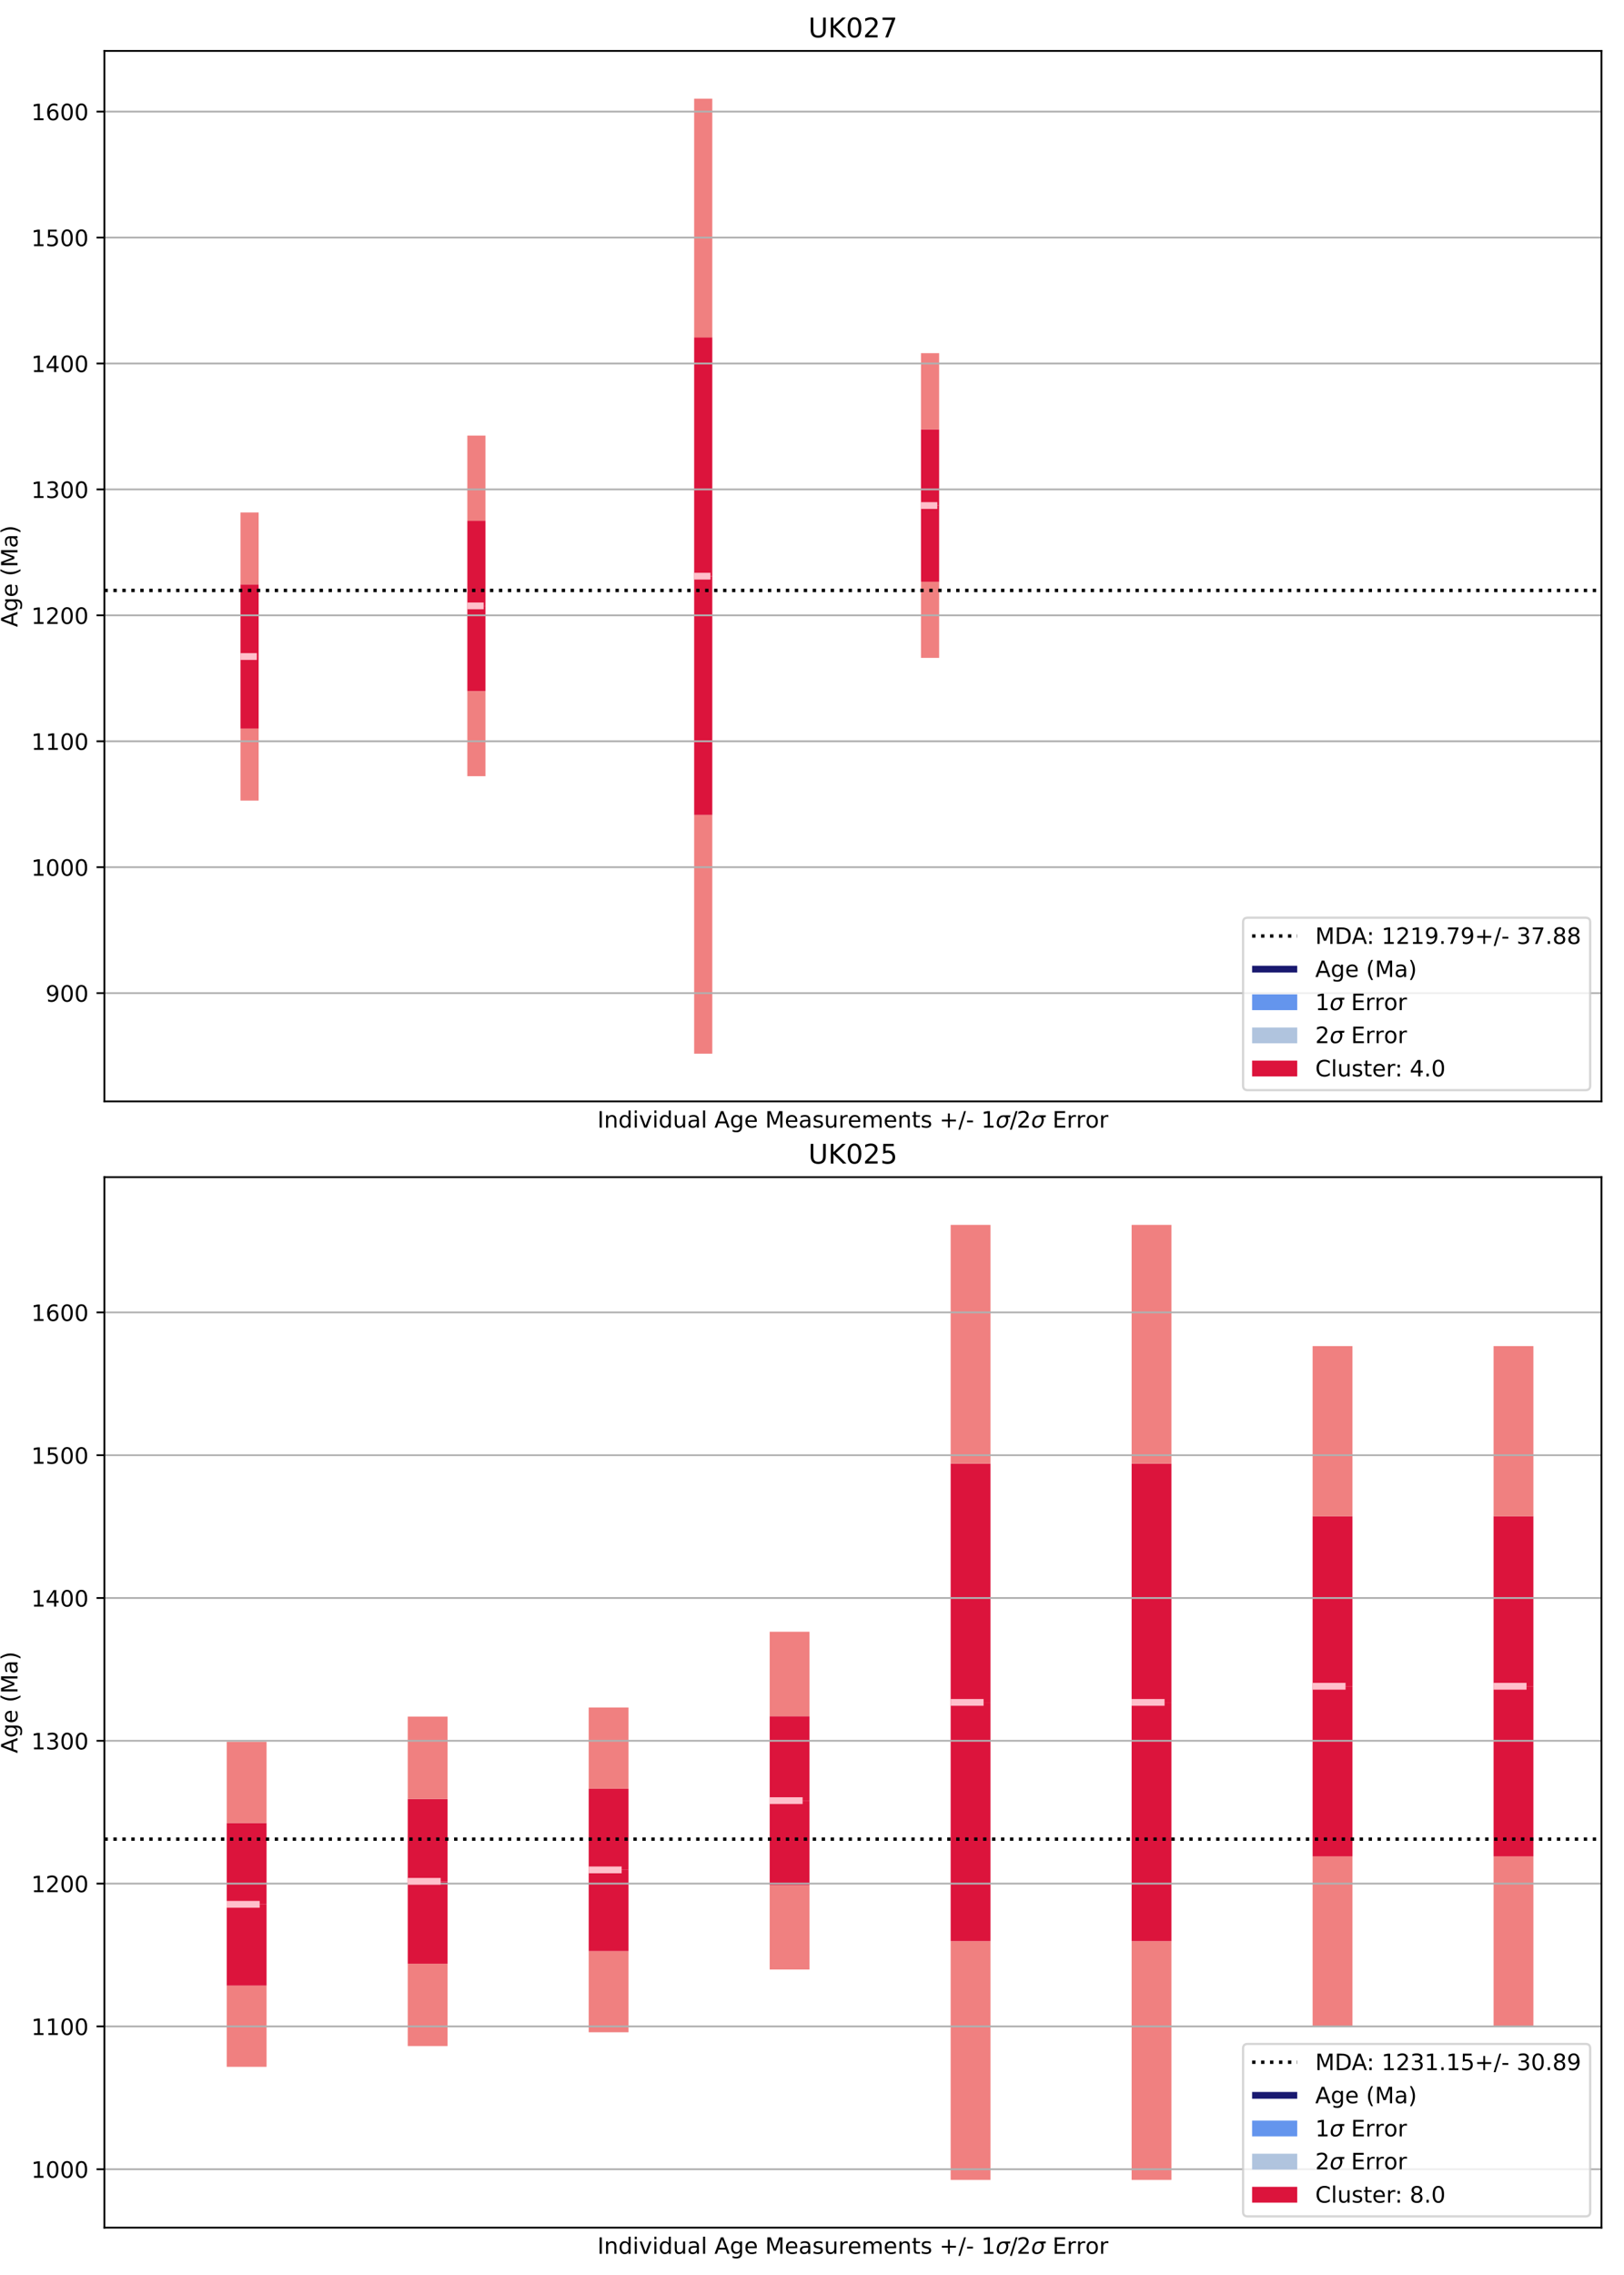 <?xml version="1.0" encoding="utf-8" standalone="no"?>
<!DOCTYPE svg PUBLIC "-//W3C//DTD SVG 1.1//EN"
  "http://www.w3.org/Graphics/SVG/1.1/DTD/svg11.dtd">
<!-- Created with matplotlib (https://matplotlib.org/) -->
<svg height="1008pt" version="1.1" viewBox="0 0 720 1008" width="720pt" xmlns="http://www.w3.org/2000/svg" xmlns:xlink="http://www.w3.org/1999/xlink">
 <defs>
  <style type="text/css">*{stroke-linecap:butt;stroke-linejoin:round;}</style>
 </defs>
 <g id="figure_1">
  <g id="patch_1">
   <path d="M 0 1008 
L 720 1008 
L 720 0 
L 0 0 
z
" style="fill:#ffffff;"/>
  </g>
  <g id="axes_1">
   <g id="patch_2">
    <path d="M 46.292 488.016 
L 710 488.016 
L 710 22.565 
L 46.292 22.565 
z
" style="fill:#ffffff;"/>
   </g>
   <g id="BrokenBarHCollection_1">
    <path clip-path="url(#pde43cf0a67)" d="M 106.629 354.717 
L 106.629 322.803 
L 114.674 322.803 
L 114.674 354.717 
L 106.629 354.717 
z
" style="fill:#f08080;"/>
   </g>
   <g id="BrokenBarHCollection_2">
    <path clip-path="url(#pde43cf0a67)" d="M 106.629 322.803 
L 106.629 290.889 
L 114.674 290.889 
L 114.674 322.803 
L 106.629 322.803 
z
" style="fill:#dc143c;"/>
   </g>
   <g id="BrokenBarHCollection_3">
    <path clip-path="url(#pde43cf0a67)" d="M 106.629 290.889 
L 106.629 258.974 
L 114.674 258.974 
L 114.674 290.889 
L 106.629 290.889 
z
" style="fill:#dc143c;"/>
   </g>
   <g id="BrokenBarHCollection_4">
    <path clip-path="url(#pde43cf0a67)" d="M 106.629 258.974 
L 106.629 227.06 
L 114.674 227.06 
L 114.674 258.974 
L 106.629 258.974 
z
" style="fill:#f08080;"/>
   </g>
   <g id="BrokenBarHCollection_5">
    <path clip-path="url(#pde43cf0a67)" d="M 207.191 343.918 
L 207.191 306.188 
L 215.236 306.188 
L 215.236 343.918 
L 207.191 343.918 
z
" style="fill:#f08080;"/>
   </g>
   <g id="BrokenBarHCollection_6">
    <path clip-path="url(#pde43cf0a67)" d="M 207.191 306.188 
L 207.191 268.459 
L 215.236 268.459 
L 215.236 306.188 
L 207.191 306.188 
z
" style="fill:#dc143c;"/>
   </g>
   <g id="BrokenBarHCollection_7">
    <path clip-path="url(#pde43cf0a67)" d="M 207.191 268.459 
L 207.191 230.729 
L 215.236 230.729 
L 215.236 268.459 
L 207.191 268.459 
z
" style="fill:#dc143c;"/>
   </g>
   <g id="BrokenBarHCollection_8">
    <path clip-path="url(#pde43cf0a67)" d="M 207.191 230.729 
L 207.191 192.999 
L 215.236 192.999 
L 215.236 230.729 
L 207.191 230.729 
z
" style="fill:#f08080;"/>
   </g>
   <g id="BrokenBarHCollection_9">
    <path clip-path="url(#pde43cf0a67)" d="M 307.753 466.859 
L 307.753 361.075 
L 315.798 361.075 
L 315.798 466.859 
L 307.753 466.859 
z
" style="fill:#f08080;"/>
   </g>
   <g id="BrokenBarHCollection_10">
    <path clip-path="url(#pde43cf0a67)" d="M 307.753 361.075 
L 307.753 255.291 
L 315.798 255.291 
L 315.798 361.075 
L 307.753 361.075 
z
" style="fill:#dc143c;"/>
   </g>
   <g id="BrokenBarHCollection_11">
    <path clip-path="url(#pde43cf0a67)" d="M 307.753 255.291 
L 307.753 149.506 
L 315.798 149.506 
L 315.798 255.291 
L 307.753 255.291 
z
" style="fill:#dc143c;"/>
   </g>
   <g id="BrokenBarHCollection_12">
    <path clip-path="url(#pde43cf0a67)" d="M 307.753 149.506 
L 307.753 43.722 
L 315.798 43.722 
L 315.798 149.506 
L 307.753 149.506 
z
" style="fill:#f08080;"/>
   </g>
   <g id="BrokenBarHCollection_13">
    <path clip-path="url(#pde43cf0a67)" d="M 408.315 291.501 
L 408.315 257.745 
L 416.36 257.745 
L 416.36 291.501 
L 408.315 291.501 
z
" style="fill:#f08080;"/>
   </g>
   <g id="BrokenBarHCollection_14">
    <path clip-path="url(#pde43cf0a67)" d="M 408.315 257.745 
L 408.315 223.989 
L 416.36 223.989 
L 416.36 257.745 
L 408.315 257.745 
z
" style="fill:#dc143c;"/>
   </g>
   <g id="BrokenBarHCollection_15">
    <path clip-path="url(#pde43cf0a67)" d="M 408.315 223.989 
L 408.315 190.233 
L 416.36 190.233 
L 416.36 223.989 
L 408.315 223.989 
z
" style="fill:#dc143c;"/>
   </g>
   <g id="BrokenBarHCollection_16">
    <path clip-path="url(#pde43cf0a67)" d="M 408.315 190.233 
L 408.315 156.477 
L 416.36 156.477 
L 416.36 190.233 
L 408.315 190.233 
z
" style="fill:#f08080;"/>
   </g>
   <g id="BrokenBarHCollection_17">
    <path clip-path="url(#pde43cf0a67)" d="M 679.831 261.601 
L 679.831 261.601 
L 679.831 261.601 
L 679.831 261.601 
L 679.831 261.601 
z
" style="fill:#6495ed;"/>
   </g>
   <g id="BrokenBarHCollection_18">
    <path clip-path="url(#pde43cf0a67)" d="M 679.831 261.601 
L 679.831 261.601 
L 679.831 261.601 
L 679.831 261.601 
L 679.831 261.601 
z
" style="fill:#b0c4de;"/>
   </g>
   <g id="BrokenBarHCollection_19">
    <path clip-path="url(#pde43cf0a67)" d="M 679.831 261.601 
L 679.831 261.601 
L 679.831 261.601 
L 679.831 261.601 
L 679.831 261.601 
z
" style="fill:#dc143c;"/>
   </g>
   <g id="matplotlib.axis_1">
    <g id="text_1">
     <!-- Individual Age Measurements +/- 1$\sigma$/2$\sigma$ Error -->
     <g transform="translate(264.846 499.616)scale(0.1 -0.1)">
      <defs>
       <path d="M 9.812 72.906 
L 19.672 72.906 
L 19.672 0 
L 9.812 0 
z
" id="DejaVuSans-73"/>
       <path d="M 54.891 33.016 
L 54.891 0 
L 45.906 0 
L 45.906 32.719 
Q 45.906 40.484 42.875 44.328 
Q 39.844 48.188 33.797 48.188 
Q 26.516 48.188 22.312 43.547 
Q 18.109 38.922 18.109 30.906 
L 18.109 0 
L 9.078 0 
L 9.078 54.688 
L 18.109 54.688 
L 18.109 46.188 
Q 21.344 51.125 25.703 53.562 
Q 30.078 56 35.797 56 
Q 45.219 56 50.047 50.172 
Q 54.891 44.344 54.891 33.016 
z
" id="DejaVuSans-110"/>
       <path d="M 45.406 46.391 
L 45.406 75.984 
L 54.391 75.984 
L 54.391 0 
L 45.406 0 
L 45.406 8.203 
Q 42.578 3.328 38.25 0.953 
Q 33.938 -1.422 27.875 -1.422 
Q 17.969 -1.422 11.734 6.484 
Q 5.516 14.406 5.516 27.297 
Q 5.516 40.188 11.734 48.094 
Q 17.969 56 27.875 56 
Q 33.938 56 38.25 53.625 
Q 42.578 51.266 45.406 46.391 
z
M 14.797 27.297 
Q 14.797 17.391 18.875 11.75 
Q 22.953 6.109 30.078 6.109 
Q 37.203 6.109 41.297 11.75 
Q 45.406 17.391 45.406 27.297 
Q 45.406 37.203 41.297 42.844 
Q 37.203 48.484 30.078 48.484 
Q 22.953 48.484 18.875 42.844 
Q 14.797 37.203 14.797 27.297 
z
" id="DejaVuSans-100"/>
       <path d="M 9.422 54.688 
L 18.406 54.688 
L 18.406 0 
L 9.422 0 
z
M 9.422 75.984 
L 18.406 75.984 
L 18.406 64.594 
L 9.422 64.594 
z
" id="DejaVuSans-105"/>
       <path d="M 2.984 54.688 
L 12.5 54.688 
L 29.594 8.797 
L 46.688 54.688 
L 56.203 54.688 
L 35.688 0 
L 23.484 0 
z
" id="DejaVuSans-118"/>
       <path d="M 8.5 21.578 
L 8.5 54.688 
L 17.484 54.688 
L 17.484 21.922 
Q 17.484 14.156 20.5 10.266 
Q 23.531 6.391 29.594 6.391 
Q 36.859 6.391 41.078 11.031 
Q 45.312 15.672 45.312 23.688 
L 45.312 54.688 
L 54.297 54.688 
L 54.297 0 
L 45.312 0 
L 45.312 8.406 
Q 42.047 3.422 37.719 1 
Q 33.406 -1.422 27.688 -1.422 
Q 18.266 -1.422 13.375 4.438 
Q 8.5 10.297 8.5 21.578 
z
M 31.109 56 
z
" id="DejaVuSans-117"/>
       <path d="M 34.281 27.484 
Q 23.391 27.484 19.188 25 
Q 14.984 22.516 14.984 16.5 
Q 14.984 11.719 18.141 8.906 
Q 21.297 6.109 26.703 6.109 
Q 34.188 6.109 38.703 11.406 
Q 43.219 16.703 43.219 25.484 
L 43.219 27.484 
z
M 52.203 31.203 
L 52.203 0 
L 43.219 0 
L 43.219 8.297 
Q 40.141 3.328 35.547 0.953 
Q 30.953 -1.422 24.312 -1.422 
Q 15.922 -1.422 10.953 3.297 
Q 6 8.016 6 15.922 
Q 6 25.141 12.172 29.828 
Q 18.359 34.516 30.609 34.516 
L 43.219 34.516 
L 43.219 35.406 
Q 43.219 41.609 39.141 45 
Q 35.062 48.391 27.688 48.391 
Q 23 48.391 18.547 47.266 
Q 14.109 46.141 10.016 43.891 
L 10.016 52.203 
Q 14.938 54.109 19.578 55.047 
Q 24.219 56 28.609 56 
Q 40.484 56 46.344 49.844 
Q 52.203 43.703 52.203 31.203 
z
" id="DejaVuSans-97"/>
       <path d="M 9.422 75.984 
L 18.406 75.984 
L 18.406 0 
L 9.422 0 
z
" id="DejaVuSans-108"/>
       <path id="DejaVuSans-32"/>
       <path d="M 34.188 63.188 
L 20.797 26.906 
L 47.609 26.906 
z
M 28.609 72.906 
L 39.797 72.906 
L 67.578 0 
L 57.328 0 
L 50.688 18.703 
L 17.828 18.703 
L 11.188 0 
L 0.781 0 
z
" id="DejaVuSans-65"/>
       <path d="M 45.406 27.984 
Q 45.406 37.75 41.375 43.109 
Q 37.359 48.484 30.078 48.484 
Q 22.859 48.484 18.828 43.109 
Q 14.797 37.75 14.797 27.984 
Q 14.797 18.266 18.828 12.891 
Q 22.859 7.516 30.078 7.516 
Q 37.359 7.516 41.375 12.891 
Q 45.406 18.266 45.406 27.984 
z
M 54.391 6.781 
Q 54.391 -7.172 48.188 -13.984 
Q 42 -20.797 29.203 -20.797 
Q 24.469 -20.797 20.266 -20.094 
Q 16.062 -19.391 12.109 -17.922 
L 12.109 -9.188 
Q 16.062 -11.328 19.922 -12.344 
Q 23.781 -13.375 27.781 -13.375 
Q 36.625 -13.375 41.016 -8.766 
Q 45.406 -4.156 45.406 5.172 
L 45.406 9.625 
Q 42.625 4.781 38.281 2.391 
Q 33.938 0 27.875 0 
Q 17.828 0 11.672 7.656 
Q 5.516 15.328 5.516 27.984 
Q 5.516 40.672 11.672 48.328 
Q 17.828 56 27.875 56 
Q 33.938 56 38.281 53.609 
Q 42.625 51.219 45.406 46.391 
L 45.406 54.688 
L 54.391 54.688 
z
" id="DejaVuSans-103"/>
       <path d="M 56.203 29.594 
L 56.203 25.203 
L 14.891 25.203 
Q 15.484 15.922 20.484 11.062 
Q 25.484 6.203 34.422 6.203 
Q 39.594 6.203 44.453 7.469 
Q 49.312 8.734 54.109 11.281 
L 54.109 2.781 
Q 49.266 0.734 44.188 -0.344 
Q 39.109 -1.422 33.891 -1.422 
Q 20.797 -1.422 13.156 6.188 
Q 5.516 13.812 5.516 26.812 
Q 5.516 40.234 12.766 48.109 
Q 20.016 56 32.328 56 
Q 43.359 56 49.781 48.891 
Q 56.203 41.797 56.203 29.594 
z
M 47.219 32.234 
Q 47.125 39.594 43.094 43.984 
Q 39.062 48.391 32.422 48.391 
Q 24.906 48.391 20.391 44.141 
Q 15.875 39.891 15.188 32.172 
z
" id="DejaVuSans-101"/>
       <path d="M 9.812 72.906 
L 24.516 72.906 
L 43.109 23.297 
L 61.812 72.906 
L 76.516 72.906 
L 76.516 0 
L 66.891 0 
L 66.891 64.016 
L 48.094 14.016 
L 38.188 14.016 
L 19.391 64.016 
L 19.391 0 
L 9.812 0 
z
" id="DejaVuSans-77"/>
       <path d="M 44.281 53.078 
L 44.281 44.578 
Q 40.484 46.531 36.375 47.5 
Q 32.281 48.484 27.875 48.484 
Q 21.188 48.484 17.844 46.438 
Q 14.5 44.391 14.5 40.281 
Q 14.5 37.156 16.891 35.375 
Q 19.281 33.594 26.516 31.984 
L 29.594 31.297 
Q 39.156 29.25 43.188 25.516 
Q 47.219 21.781 47.219 15.094 
Q 47.219 7.469 41.188 3.016 
Q 35.156 -1.422 24.609 -1.422 
Q 20.219 -1.422 15.453 -0.562 
Q 10.688 0.297 5.422 2 
L 5.422 11.281 
Q 10.406 8.688 15.234 7.391 
Q 20.062 6.109 24.812 6.109 
Q 31.156 6.109 34.562 8.281 
Q 37.984 10.453 37.984 14.406 
Q 37.984 18.062 35.516 20.016 
Q 33.062 21.969 24.703 23.781 
L 21.578 24.516 
Q 13.234 26.266 9.516 29.906 
Q 5.812 33.547 5.812 39.891 
Q 5.812 47.609 11.281 51.797 
Q 16.75 56 26.812 56 
Q 31.781 56 36.172 55.266 
Q 40.578 54.547 44.281 53.078 
z
" id="DejaVuSans-115"/>
       <path d="M 41.109 46.297 
Q 39.594 47.172 37.812 47.578 
Q 36.031 48 33.891 48 
Q 26.266 48 22.188 43.047 
Q 18.109 38.094 18.109 28.812 
L 18.109 0 
L 9.078 0 
L 9.078 54.688 
L 18.109 54.688 
L 18.109 46.188 
Q 20.953 51.172 25.484 53.578 
Q 30.031 56 36.531 56 
Q 37.453 56 38.578 55.875 
Q 39.703 55.766 41.062 55.516 
z
" id="DejaVuSans-114"/>
       <path d="M 52 44.188 
Q 55.375 50.25 60.062 53.125 
Q 64.75 56 71.094 56 
Q 79.641 56 84.281 50.016 
Q 88.922 44.047 88.922 33.016 
L 88.922 0 
L 79.891 0 
L 79.891 32.719 
Q 79.891 40.578 77.094 44.375 
Q 74.312 48.188 68.609 48.188 
Q 61.625 48.188 57.562 43.547 
Q 53.516 38.922 53.516 30.906 
L 53.516 0 
L 44.484 0 
L 44.484 32.719 
Q 44.484 40.625 41.703 44.406 
Q 38.922 48.188 33.109 48.188 
Q 26.219 48.188 22.156 43.531 
Q 18.109 38.875 18.109 30.906 
L 18.109 0 
L 9.078 0 
L 9.078 54.688 
L 18.109 54.688 
L 18.109 46.188 
Q 21.188 51.219 25.484 53.609 
Q 29.781 56 35.688 56 
Q 41.656 56 45.828 52.969 
Q 50 49.953 52 44.188 
z
" id="DejaVuSans-109"/>
       <path d="M 18.312 70.219 
L 18.312 54.688 
L 36.812 54.688 
L 36.812 47.703 
L 18.312 47.703 
L 18.312 18.016 
Q 18.312 11.328 20.141 9.422 
Q 21.969 7.516 27.594 7.516 
L 36.812 7.516 
L 36.812 0 
L 27.594 0 
Q 17.188 0 13.234 3.875 
Q 9.281 7.766 9.281 18.016 
L 9.281 47.703 
L 2.688 47.703 
L 2.688 54.688 
L 9.281 54.688 
L 9.281 70.219 
z
" id="DejaVuSans-116"/>
       <path d="M 46 62.703 
L 46 35.5 
L 73.188 35.5 
L 73.188 27.203 
L 46 27.203 
L 46 0 
L 37.797 0 
L 37.797 27.203 
L 10.594 27.203 
L 10.594 35.5 
L 37.797 35.5 
L 37.797 62.703 
z
" id="DejaVuSans-43"/>
       <path d="M 25.391 72.906 
L 33.688 72.906 
L 8.297 -9.281 
L 0 -9.281 
z
" id="DejaVuSans-47"/>
       <path d="M 4.891 31.391 
L 31.203 31.391 
L 31.203 23.391 
L 4.891 23.391 
z
" id="DejaVuSans-45"/>
       <path d="M 12.406 8.297 
L 28.516 8.297 
L 28.516 63.922 
L 10.984 60.406 
L 10.984 69.391 
L 28.422 72.906 
L 38.281 72.906 
L 38.281 8.297 
L 54.391 8.297 
L 54.391 0 
L 12.406 0 
z
" id="DejaVuSans-49"/>
       <path d="M 34.672 47.562 
Q 27.25 47.562 22.219 42.188 
Q 16.891 36.578 15.141 27.297 
Q 13.188 17.484 16.312 11.812 
Q 19.391 6.203 26.656 6.203 
Q 33.844 6.203 39.109 11.859 
Q 44.438 17.531 46.344 27.297 
Q 48.047 36.234 45.016 42.188 
Q 42.188 47.562 34.672 47.562 
z
M 36.078 54.734 
L 65.922 54.688 
L 64.156 45.703 
L 54.109 45.703 
Q 57.906 38.094 55.859 27.297 
Q 53.219 13.875 45.062 6.25 
Q 36.859 -1.422 25.141 -1.422 
Q 13.375 -1.422 8.203 6.25 
Q 3.031 13.875 5.672 27.297 
Q 8.25 40.766 16.406 48.391 
Q 23.188 54.734 36.078 54.734 
z
" id="DejaVuSans-Oblique-963"/>
       <path d="M 19.188 8.297 
L 53.609 8.297 
L 53.609 0 
L 7.328 0 
L 7.328 8.297 
Q 12.938 14.109 22.625 23.891 
Q 32.328 33.688 34.812 36.531 
Q 39.547 41.844 41.422 45.531 
Q 43.312 49.219 43.312 52.781 
Q 43.312 58.594 39.234 62.25 
Q 35.156 65.922 28.609 65.922 
Q 23.969 65.922 18.812 64.312 
Q 13.672 62.703 7.812 59.422 
L 7.812 69.391 
Q 13.766 71.781 18.938 73 
Q 24.125 74.219 28.422 74.219 
Q 39.75 74.219 46.484 68.547 
Q 53.219 62.891 53.219 53.422 
Q 53.219 48.922 51.531 44.891 
Q 49.859 40.875 45.406 35.406 
Q 44.188 33.984 37.641 27.219 
Q 31.109 20.453 19.188 8.297 
z
" id="DejaVuSans-50"/>
       <path d="M 9.812 72.906 
L 55.906 72.906 
L 55.906 64.594 
L 19.672 64.594 
L 19.672 43.016 
L 54.391 43.016 
L 54.391 34.719 
L 19.672 34.719 
L 19.672 8.297 
L 56.781 8.297 
L 56.781 0 
L 9.812 0 
z
" id="DejaVuSans-69"/>
       <path d="M 30.609 48.391 
Q 23.391 48.391 19.188 42.75 
Q 14.984 37.109 14.984 27.297 
Q 14.984 17.484 19.156 11.844 
Q 23.344 6.203 30.609 6.203 
Q 37.797 6.203 41.984 11.859 
Q 46.188 17.531 46.188 27.297 
Q 46.188 37.016 41.984 42.703 
Q 37.797 48.391 30.609 48.391 
z
M 30.609 56 
Q 42.328 56 49.016 48.375 
Q 55.719 40.766 55.719 27.297 
Q 55.719 13.875 49.016 6.219 
Q 42.328 -1.422 30.609 -1.422 
Q 18.844 -1.422 12.172 6.219 
Q 5.516 13.875 5.516 27.297 
Q 5.516 40.766 12.172 48.375 
Q 18.844 56 30.609 56 
z
" id="DejaVuSans-111"/>
      </defs>
      <use transform="translate(0 0.016)" xlink:href="#DejaVuSans-73"/>
      <use transform="translate(29.492 0.016)" xlink:href="#DejaVuSans-110"/>
      <use transform="translate(92.871 0.016)" xlink:href="#DejaVuSans-100"/>
      <use transform="translate(156.348 0.016)" xlink:href="#DejaVuSans-105"/>
      <use transform="translate(184.131 0.016)" xlink:href="#DejaVuSans-118"/>
      <use transform="translate(243.311 0.016)" xlink:href="#DejaVuSans-105"/>
      <use transform="translate(271.094 0.016)" xlink:href="#DejaVuSans-100"/>
      <use transform="translate(334.57 0.016)" xlink:href="#DejaVuSans-117"/>
      <use transform="translate(397.949 0.016)" xlink:href="#DejaVuSans-97"/>
      <use transform="translate(459.229 0.016)" xlink:href="#DejaVuSans-108"/>
      <use transform="translate(487.012 0.016)" xlink:href="#DejaVuSans-32"/>
      <use transform="translate(518.799 0.016)" xlink:href="#DejaVuSans-65"/>
      <use transform="translate(587.207 0.016)" xlink:href="#DejaVuSans-103"/>
      <use transform="translate(650.684 0.016)" xlink:href="#DejaVuSans-101"/>
      <use transform="translate(712.207 0.016)" xlink:href="#DejaVuSans-32"/>
      <use transform="translate(743.994 0.016)" xlink:href="#DejaVuSans-77"/>
      <use transform="translate(830.273 0.016)" xlink:href="#DejaVuSans-101"/>
      <use transform="translate(891.797 0.016)" xlink:href="#DejaVuSans-97"/>
      <use transform="translate(953.076 0.016)" xlink:href="#DejaVuSans-115"/>
      <use transform="translate(1005.176 0.016)" xlink:href="#DejaVuSans-117"/>
      <use transform="translate(1068.555 0.016)" xlink:href="#DejaVuSans-114"/>
      <use transform="translate(1109.668 0.016)" xlink:href="#DejaVuSans-101"/>
      <use transform="translate(1171.191 0.016)" xlink:href="#DejaVuSans-109"/>
      <use transform="translate(1268.604 0.016)" xlink:href="#DejaVuSans-101"/>
      <use transform="translate(1330.127 0.016)" xlink:href="#DejaVuSans-110"/>
      <use transform="translate(1393.506 0.016)" xlink:href="#DejaVuSans-116"/>
      <use transform="translate(1432.715 0.016)" xlink:href="#DejaVuSans-115"/>
      <use transform="translate(1484.814 0.016)" xlink:href="#DejaVuSans-32"/>
      <use transform="translate(1516.602 0.016)" xlink:href="#DejaVuSans-43"/>
      <use transform="translate(1600.391 0.016)" xlink:href="#DejaVuSans-47"/>
      <use transform="translate(1634.082 0.016)" xlink:href="#DejaVuSans-45"/>
      <use transform="translate(1670.166 0.016)" xlink:href="#DejaVuSans-32"/>
      <use transform="translate(1701.953 0.016)" xlink:href="#DejaVuSans-49"/>
      <use transform="translate(1765.576 0.016)" xlink:href="#DejaVuSans-Oblique-963"/>
      <use transform="translate(1828.955 0.016)" xlink:href="#DejaVuSans-47"/>
      <use transform="translate(1859.021 0.016)" xlink:href="#DejaVuSans-50"/>
      <use transform="translate(1922.645 0.016)" xlink:href="#DejaVuSans-Oblique-963"/>
      <use transform="translate(1986.023 0.016)" xlink:href="#DejaVuSans-32"/>
      <use transform="translate(2017.811 0.016)" xlink:href="#DejaVuSans-69"/>
      <use transform="translate(2080.994 0.016)" xlink:href="#DejaVuSans-114"/>
      <use transform="translate(2122.107 0.016)" xlink:href="#DejaVuSans-114"/>
      <use transform="translate(2163.221 0.016)" xlink:href="#DejaVuSans-111"/>
      <use transform="translate(2224.402 0.016)" xlink:href="#DejaVuSans-114"/>
     </g>
    </g>
   </g>
   <g id="matplotlib.axis_2">
    <g id="ytick_1">
     <g id="line2d_1">
      <path clip-path="url(#pde43cf0a67)" d="M 46.292 440.033 
L 710 440.033 
" style="fill:none;stroke:#b0b0b0;stroke-linecap:square;stroke-width:0.8;"/>
     </g>
     <g id="line2d_2">
      <defs>
       <path d="M 0 0 
L -3.5 0 
" id="mcec3ee6aa6" style="stroke:#000000;stroke-width:0.8;"/>
      </defs>
      <g>
       <use style="stroke:#000000;stroke-width:0.8;" x="46.292" xlink:href="#mcec3ee6aa6" y="440.033"/>
      </g>
     </g>
     <g id="text_2">
      <!-- 900 -->
      <g transform="translate(20.205 443.832)scale(0.1 -0.1)">
       <defs>
        <path d="M 10.984 1.516 
L 10.984 10.5 
Q 14.703 8.734 18.5 7.812 
Q 22.312 6.891 25.984 6.891 
Q 35.75 6.891 40.891 13.453 
Q 46.047 20.016 46.781 33.406 
Q 43.953 29.203 39.594 26.953 
Q 35.25 24.703 29.984 24.703 
Q 19.047 24.703 12.672 31.312 
Q 6.297 37.938 6.297 49.422 
Q 6.297 60.641 12.938 67.422 
Q 19.578 74.219 30.609 74.219 
Q 43.266 74.219 49.922 64.516 
Q 56.594 54.828 56.594 36.375 
Q 56.594 19.141 48.406 8.859 
Q 40.234 -1.422 26.422 -1.422 
Q 22.703 -1.422 18.891 -0.688 
Q 15.094 0.047 10.984 1.516 
z
M 30.609 32.422 
Q 37.25 32.422 41.125 36.953 
Q 45.016 41.5 45.016 49.422 
Q 45.016 57.281 41.125 61.844 
Q 37.25 66.406 30.609 66.406 
Q 23.969 66.406 20.094 61.844 
Q 16.219 57.281 16.219 49.422 
Q 16.219 41.5 20.094 36.953 
Q 23.969 32.422 30.609 32.422 
z
" id="DejaVuSans-57"/>
        <path d="M 31.781 66.406 
Q 24.172 66.406 20.328 58.906 
Q 16.5 51.422 16.5 36.375 
Q 16.5 21.391 20.328 13.891 
Q 24.172 6.391 31.781 6.391 
Q 39.453 6.391 43.281 13.891 
Q 47.125 21.391 47.125 36.375 
Q 47.125 51.422 43.281 58.906 
Q 39.453 66.406 31.781 66.406 
z
M 31.781 74.219 
Q 44.047 74.219 50.516 64.516 
Q 56.984 54.828 56.984 36.375 
Q 56.984 17.969 50.516 8.266 
Q 44.047 -1.422 31.781 -1.422 
Q 19.531 -1.422 13.062 8.266 
Q 6.594 17.969 6.594 36.375 
Q 6.594 54.828 13.062 64.516 
Q 19.531 74.219 31.781 74.219 
z
" id="DejaVuSans-48"/>
       </defs>
       <use xlink:href="#DejaVuSans-57"/>
       <use x="63.623" xlink:href="#DejaVuSans-48"/>
       <use x="127.246" xlink:href="#DejaVuSans-48"/>
      </g>
     </g>
    </g>
    <g id="ytick_2">
     <g id="line2d_3">
      <path clip-path="url(#pde43cf0a67)" d="M 46.292 384.236 
L 710 384.236 
" style="fill:none;stroke:#b0b0b0;stroke-linecap:square;stroke-width:0.8;"/>
     </g>
     <g id="line2d_4">
      <g>
       <use style="stroke:#000000;stroke-width:0.8;" x="46.292" xlink:href="#mcec3ee6aa6" y="384.236"/>
      </g>
     </g>
     <g id="text_3">
      <!-- 1000 -->
      <g transform="translate(13.842 388.036)scale(0.1 -0.1)">
       <use xlink:href="#DejaVuSans-49"/>
       <use x="63.623" xlink:href="#DejaVuSans-48"/>
       <use x="127.246" xlink:href="#DejaVuSans-48"/>
       <use x="190.869" xlink:href="#DejaVuSans-48"/>
      </g>
     </g>
    </g>
    <g id="ytick_3">
     <g id="line2d_5">
      <path clip-path="url(#pde43cf0a67)" d="M 46.292 328.44 
L 710 328.44 
" style="fill:none;stroke:#b0b0b0;stroke-linecap:square;stroke-width:0.8;"/>
     </g>
     <g id="line2d_6">
      <g>
       <use style="stroke:#000000;stroke-width:0.8;" x="46.292" xlink:href="#mcec3ee6aa6" y="328.44"/>
      </g>
     </g>
     <g id="text_4">
      <!-- 1100 -->
      <g transform="translate(13.842 332.239)scale(0.1 -0.1)">
       <use xlink:href="#DejaVuSans-49"/>
       <use x="63.623" xlink:href="#DejaVuSans-49"/>
       <use x="127.246" xlink:href="#DejaVuSans-48"/>
       <use x="190.869" xlink:href="#DejaVuSans-48"/>
      </g>
     </g>
    </g>
    <g id="ytick_4">
     <g id="line2d_7">
      <path clip-path="url(#pde43cf0a67)" d="M 46.292 272.643 
L 710 272.643 
" style="fill:none;stroke:#b0b0b0;stroke-linecap:square;stroke-width:0.8;"/>
     </g>
     <g id="line2d_8">
      <g>
       <use style="stroke:#000000;stroke-width:0.8;" x="46.292" xlink:href="#mcec3ee6aa6" y="272.643"/>
      </g>
     </g>
     <g id="text_5">
      <!-- 1200 -->
      <g transform="translate(13.842 276.442)scale(0.1 -0.1)">
       <use xlink:href="#DejaVuSans-49"/>
       <use x="63.623" xlink:href="#DejaVuSans-50"/>
       <use x="127.246" xlink:href="#DejaVuSans-48"/>
       <use x="190.869" xlink:href="#DejaVuSans-48"/>
      </g>
     </g>
    </g>
    <g id="ytick_5">
     <g id="line2d_9">
      <path clip-path="url(#pde43cf0a67)" d="M 46.292 216.847 
L 710 216.847 
" style="fill:none;stroke:#b0b0b0;stroke-linecap:square;stroke-width:0.8;"/>
     </g>
     <g id="line2d_10">
      <g>
       <use style="stroke:#000000;stroke-width:0.8;" x="46.292" xlink:href="#mcec3ee6aa6" y="216.847"/>
      </g>
     </g>
     <g id="text_6">
      <!-- 1300 -->
      <g transform="translate(13.842 220.646)scale(0.1 -0.1)">
       <defs>
        <path d="M 40.578 39.312 
Q 47.656 37.797 51.625 33 
Q 55.609 28.219 55.609 21.188 
Q 55.609 10.406 48.188 4.484 
Q 40.766 -1.422 27.094 -1.422 
Q 22.516 -1.422 17.656 -0.516 
Q 12.797 0.391 7.625 2.203 
L 7.625 11.719 
Q 11.719 9.328 16.594 8.109 
Q 21.484 6.891 26.812 6.891 
Q 36.078 6.891 40.938 10.547 
Q 45.797 14.203 45.797 21.188 
Q 45.797 27.641 41.281 31.266 
Q 36.766 34.906 28.719 34.906 
L 20.219 34.906 
L 20.219 43.016 
L 29.109 43.016 
Q 36.375 43.016 40.234 45.922 
Q 44.094 48.828 44.094 54.297 
Q 44.094 59.906 40.109 62.906 
Q 36.141 65.922 28.719 65.922 
Q 24.656 65.922 20.016 65.031 
Q 15.375 64.156 9.812 62.312 
L 9.812 71.094 
Q 15.438 72.656 20.344 73.438 
Q 25.25 74.219 29.594 74.219 
Q 40.828 74.219 47.359 69.109 
Q 53.906 64.016 53.906 55.328 
Q 53.906 49.266 50.438 45.094 
Q 46.969 40.922 40.578 39.312 
z
" id="DejaVuSans-51"/>
       </defs>
       <use xlink:href="#DejaVuSans-49"/>
       <use x="63.623" xlink:href="#DejaVuSans-51"/>
       <use x="127.246" xlink:href="#DejaVuSans-48"/>
       <use x="190.869" xlink:href="#DejaVuSans-48"/>
      </g>
     </g>
    </g>
    <g id="ytick_6">
     <g id="line2d_11">
      <path clip-path="url(#pde43cf0a67)" d="M 46.292 161.05 
L 710 161.05 
" style="fill:none;stroke:#b0b0b0;stroke-linecap:square;stroke-width:0.8;"/>
     </g>
     <g id="line2d_12">
      <g>
       <use style="stroke:#000000;stroke-width:0.8;" x="46.292" xlink:href="#mcec3ee6aa6" y="161.05"/>
      </g>
     </g>
     <g id="text_7">
      <!-- 1400 -->
      <g transform="translate(13.842 164.849)scale(0.1 -0.1)">
       <defs>
        <path d="M 37.797 64.312 
L 12.891 25.391 
L 37.797 25.391 
z
M 35.203 72.906 
L 47.609 72.906 
L 47.609 25.391 
L 58.016 25.391 
L 58.016 17.188 
L 47.609 17.188 
L 47.609 0 
L 37.797 0 
L 37.797 17.188 
L 4.891 17.188 
L 4.891 26.703 
z
" id="DejaVuSans-52"/>
       </defs>
       <use xlink:href="#DejaVuSans-49"/>
       <use x="63.623" xlink:href="#DejaVuSans-52"/>
       <use x="127.246" xlink:href="#DejaVuSans-48"/>
       <use x="190.869" xlink:href="#DejaVuSans-48"/>
      </g>
     </g>
    </g>
    <g id="ytick_7">
     <g id="line2d_13">
      <path clip-path="url(#pde43cf0a67)" d="M 46.292 105.254 
L 710 105.254 
" style="fill:none;stroke:#b0b0b0;stroke-linecap:square;stroke-width:0.8;"/>
     </g>
     <g id="line2d_14">
      <g>
       <use style="stroke:#000000;stroke-width:0.8;" x="46.292" xlink:href="#mcec3ee6aa6" y="105.254"/>
      </g>
     </g>
     <g id="text_8">
      <!-- 1500 -->
      <g transform="translate(13.842 109.053)scale(0.1 -0.1)">
       <defs>
        <path d="M 10.797 72.906 
L 49.516 72.906 
L 49.516 64.594 
L 19.828 64.594 
L 19.828 46.734 
Q 21.969 47.469 24.109 47.828 
Q 26.266 48.188 28.422 48.188 
Q 40.625 48.188 47.75 41.5 
Q 54.891 34.812 54.891 23.391 
Q 54.891 11.625 47.562 5.094 
Q 40.234 -1.422 26.906 -1.422 
Q 22.312 -1.422 17.547 -0.641 
Q 12.797 0.141 7.719 1.703 
L 7.719 11.625 
Q 12.109 9.234 16.797 8.062 
Q 21.484 6.891 26.703 6.891 
Q 35.156 6.891 40.078 11.328 
Q 45.016 15.766 45.016 23.391 
Q 45.016 31 40.078 35.438 
Q 35.156 39.891 26.703 39.891 
Q 22.75 39.891 18.812 39.016 
Q 14.891 38.141 10.797 36.281 
z
" id="DejaVuSans-53"/>
       </defs>
       <use xlink:href="#DejaVuSans-49"/>
       <use x="63.623" xlink:href="#DejaVuSans-53"/>
       <use x="127.246" xlink:href="#DejaVuSans-48"/>
       <use x="190.869" xlink:href="#DejaVuSans-48"/>
      </g>
     </g>
    </g>
    <g id="ytick_8">
     <g id="line2d_15">
      <path clip-path="url(#pde43cf0a67)" d="M 46.292 49.457 
L 710 49.457 
" style="fill:none;stroke:#b0b0b0;stroke-linecap:square;stroke-width:0.8;"/>
     </g>
     <g id="line2d_16">
      <g>
       <use style="stroke:#000000;stroke-width:0.8;" x="46.292" xlink:href="#mcec3ee6aa6" y="49.457"/>
      </g>
     </g>
     <g id="text_9">
      <!-- 1600 -->
      <g transform="translate(13.842 53.256)scale(0.1 -0.1)">
       <defs>
        <path d="M 33.016 40.375 
Q 26.375 40.375 22.484 35.828 
Q 18.609 31.297 18.609 23.391 
Q 18.609 15.531 22.484 10.953 
Q 26.375 6.391 33.016 6.391 
Q 39.656 6.391 43.531 10.953 
Q 47.406 15.531 47.406 23.391 
Q 47.406 31.297 43.531 35.828 
Q 39.656 40.375 33.016 40.375 
z
M 52.594 71.297 
L 52.594 62.312 
Q 48.875 64.062 45.094 64.984 
Q 41.312 65.922 37.594 65.922 
Q 27.828 65.922 22.672 59.328 
Q 17.531 52.734 16.797 39.406 
Q 19.672 43.656 24.016 45.922 
Q 28.375 48.188 33.594 48.188 
Q 44.578 48.188 50.953 41.516 
Q 57.328 34.859 57.328 23.391 
Q 57.328 12.156 50.688 5.359 
Q 44.047 -1.422 33.016 -1.422 
Q 20.359 -1.422 13.672 8.266 
Q 6.984 17.969 6.984 36.375 
Q 6.984 53.656 15.188 63.938 
Q 23.391 74.219 37.203 74.219 
Q 40.922 74.219 44.703 73.484 
Q 48.484 72.75 52.594 71.297 
z
" id="DejaVuSans-54"/>
       </defs>
       <use xlink:href="#DejaVuSans-49"/>
       <use x="63.623" xlink:href="#DejaVuSans-54"/>
       <use x="127.246" xlink:href="#DejaVuSans-48"/>
       <use x="190.869" xlink:href="#DejaVuSans-48"/>
      </g>
     </g>
    </g>
    <g id="text_10">
     <!-- Age (Ma) -->
     <g transform="translate(7.763 277.83)rotate(-90)scale(0.1 -0.1)">
      <defs>
       <path d="M 31 75.875 
Q 24.469 64.656 21.281 53.656 
Q 18.109 42.672 18.109 31.391 
Q 18.109 20.125 21.312 9.062 
Q 24.516 -2 31 -13.188 
L 23.188 -13.188 
Q 15.875 -1.703 12.234 9.375 
Q 8.594 20.453 8.594 31.391 
Q 8.594 42.281 12.203 53.312 
Q 15.828 64.359 23.188 75.875 
z
" id="DejaVuSans-40"/>
       <path d="M 8.016 75.875 
L 15.828 75.875 
Q 23.141 64.359 26.781 53.312 
Q 30.422 42.281 30.422 31.391 
Q 30.422 20.453 26.781 9.375 
Q 23.141 -1.703 15.828 -13.188 
L 8.016 -13.188 
Q 14.5 -2 17.703 9.062 
Q 20.906 20.125 20.906 31.391 
Q 20.906 42.672 17.703 53.656 
Q 14.5 64.656 8.016 75.875 
z
" id="DejaVuSans-41"/>
      </defs>
      <use xlink:href="#DejaVuSans-65"/>
      <use x="68.408" xlink:href="#DejaVuSans-103"/>
      <use x="131.885" xlink:href="#DejaVuSans-101"/>
      <use x="193.408" xlink:href="#DejaVuSans-32"/>
      <use x="225.195" xlink:href="#DejaVuSans-40"/>
      <use x="264.209" xlink:href="#DejaVuSans-77"/>
      <use x="350.488" xlink:href="#DejaVuSans-97"/>
      <use x="411.768" xlink:href="#DejaVuSans-41"/>
     </g>
    </g>
   </g>
   <g id="LineCollection_1">
    <path clip-path="url(#pde43cf0a67)" d="M 106.629 290.889 
L 113.87 290.889 
" style="fill:none;stroke:#ffc0cb;stroke-width:3;"/>
   </g>
   <g id="LineCollection_2">
    <path clip-path="url(#pde43cf0a67)" d="M 207.191 268.459 
L 214.432 268.459 
" style="fill:none;stroke:#ffc0cb;stroke-width:3;"/>
   </g>
   <g id="LineCollection_3">
    <path clip-path="url(#pde43cf0a67)" d="M 307.753 255.291 
L 314.993 255.291 
" style="fill:none;stroke:#ffc0cb;stroke-width:3;"/>
   </g>
   <g id="LineCollection_4">
    <path clip-path="url(#pde43cf0a67)" d="M 408.315 223.989 
L 415.555 223.989 
" style="fill:none;stroke:#ffc0cb;stroke-width:3;"/>
   </g>
   <g id="LineCollection_5">
    <path clip-path="url(#pde43cf0a67)" d="M 76.461 261.601 
L 76.461 261.601 
" style="fill:none;stroke:#191970;stroke-width:3;"/>
   </g>
   <g id="line2d_17">
    <path clip-path="url(#pde43cf0a67)" d="M 46.292 261.601 
L 710 261.601 
" style="fill:none;stroke:#000000;stroke-dasharray:1.5,2.475;stroke-dashoffset:0;stroke-width:1.5;"/>
   </g>
   <g id="patch_3">
    <path d="M 46.292 488.016 
L 46.292 22.565 
" style="fill:none;stroke:#000000;stroke-linecap:square;stroke-linejoin:miter;stroke-width:0.8;"/>
   </g>
   <g id="patch_4">
    <path d="M 710 488.016 
L 710 22.565 
" style="fill:none;stroke:#000000;stroke-linecap:square;stroke-linejoin:miter;stroke-width:0.8;"/>
   </g>
   <g id="patch_5">
    <path d="M 46.292 488.016 
L 710 488.016 
" style="fill:none;stroke:#000000;stroke-linecap:square;stroke-linejoin:miter;stroke-width:0.8;"/>
   </g>
   <g id="patch_6">
    <path d="M 46.292 22.565 
L 710 22.565 
" style="fill:none;stroke:#000000;stroke-linecap:square;stroke-linejoin:miter;stroke-width:0.8;"/>
   </g>
   <g id="text_11">
    <!-- UK027 -->
    <g transform="translate(358.368 16.565)scale(0.12 -0.12)">
     <defs>
      <path d="M 8.688 72.906 
L 18.609 72.906 
L 18.609 28.609 
Q 18.609 16.891 22.844 11.734 
Q 27.094 6.594 36.625 6.594 
Q 46.094 6.594 50.344 11.734 
Q 54.594 16.891 54.594 28.609 
L 54.594 72.906 
L 64.5 72.906 
L 64.5 27.391 
Q 64.5 13.141 57.438 5.859 
Q 50.391 -1.422 36.625 -1.422 
Q 22.797 -1.422 15.734 5.859 
Q 8.688 13.141 8.688 27.391 
z
" id="DejaVuSans-85"/>
      <path d="M 9.812 72.906 
L 19.672 72.906 
L 19.672 42.094 
L 52.391 72.906 
L 65.094 72.906 
L 28.906 38.922 
L 67.672 0 
L 54.688 0 
L 19.672 35.109 
L 19.672 0 
L 9.812 0 
z
" id="DejaVuSans-75"/>
      <path d="M 8.203 72.906 
L 55.078 72.906 
L 55.078 68.703 
L 28.609 0 
L 18.312 0 
L 43.219 64.594 
L 8.203 64.594 
z
" id="DejaVuSans-55"/>
     </defs>
     <use xlink:href="#DejaVuSans-85"/>
     <use x="73.193" xlink:href="#DejaVuSans-75"/>
     <use x="138.77" xlink:href="#DejaVuSans-48"/>
     <use x="202.393" xlink:href="#DejaVuSans-50"/>
     <use x="266.016" xlink:href="#DejaVuSans-55"/>
    </g>
   </g>
   <g id="legend_1">
    <g id="patch_7">
     <path d="M 553.119 483.016 
L 703 483.016 
Q 705 483.016 705 481.016 
L 705 408.625 
Q 705 406.625 703 406.625 
L 553.119 406.625 
Q 551.119 406.625 551.119 408.625 
L 551.119 481.016 
Q 551.119 483.016 553.119 483.016 
z
" style="fill:#ffffff;opacity:0.8;stroke:#cccccc;stroke-linejoin:miter;"/>
    </g>
    <g id="line2d_18">
     <path d="M 555.119 414.724 
L 575.119 414.724 
" style="fill:none;stroke:#000000;stroke-dasharray:1.5,2.475;stroke-dashoffset:0;stroke-width:1.5;"/>
    </g>
    <g id="line2d_19"/>
    <g id="text_12">
     <!-- MDA: 1219.79+/- 37.88 -->
     <g transform="translate(583.119 418.224)scale(0.1 -0.1)">
      <defs>
       <path d="M 19.672 64.797 
L 19.672 8.109 
L 31.594 8.109 
Q 46.688 8.109 53.688 14.938 
Q 60.688 21.781 60.688 36.531 
Q 60.688 51.172 53.688 57.984 
Q 46.688 64.797 31.594 64.797 
z
M 9.812 72.906 
L 30.078 72.906 
Q 51.266 72.906 61.172 64.094 
Q 71.094 55.281 71.094 36.531 
Q 71.094 17.672 61.125 8.828 
Q 51.172 0 30.078 0 
L 9.812 0 
z
" id="DejaVuSans-68"/>
       <path d="M 11.719 12.406 
L 22.016 12.406 
L 22.016 0 
L 11.719 0 
z
M 11.719 51.703 
L 22.016 51.703 
L 22.016 39.312 
L 11.719 39.312 
z
" id="DejaVuSans-58"/>
       <path d="M 10.688 12.406 
L 21 12.406 
L 21 0 
L 10.688 0 
z
" id="DejaVuSans-46"/>
       <path d="M 31.781 34.625 
Q 24.75 34.625 20.719 30.859 
Q 16.703 27.094 16.703 20.516 
Q 16.703 13.922 20.719 10.156 
Q 24.75 6.391 31.781 6.391 
Q 38.812 6.391 42.859 10.172 
Q 46.922 13.969 46.922 20.516 
Q 46.922 27.094 42.891 30.859 
Q 38.875 34.625 31.781 34.625 
z
M 21.922 38.812 
Q 15.578 40.375 12.031 44.719 
Q 8.5 49.078 8.5 55.328 
Q 8.5 64.062 14.719 69.141 
Q 20.953 74.219 31.781 74.219 
Q 42.672 74.219 48.875 69.141 
Q 55.078 64.062 55.078 55.328 
Q 55.078 49.078 51.531 44.719 
Q 48 40.375 41.703 38.812 
Q 48.828 37.156 52.797 32.312 
Q 56.781 27.484 56.781 20.516 
Q 56.781 9.906 50.312 4.234 
Q 43.844 -1.422 31.781 -1.422 
Q 19.734 -1.422 13.25 4.234 
Q 6.781 9.906 6.781 20.516 
Q 6.781 27.484 10.781 32.312 
Q 14.797 37.156 21.922 38.812 
z
M 18.312 54.391 
Q 18.312 48.734 21.844 45.562 
Q 25.391 42.391 31.781 42.391 
Q 38.141 42.391 41.719 45.562 
Q 45.312 48.734 45.312 54.391 
Q 45.312 60.062 41.719 63.234 
Q 38.141 66.406 31.781 66.406 
Q 25.391 66.406 21.844 63.234 
Q 18.312 60.062 18.312 54.391 
z
" id="DejaVuSans-56"/>
      </defs>
      <use xlink:href="#DejaVuSans-77"/>
      <use x="86.279" xlink:href="#DejaVuSans-68"/>
      <use x="161.531" xlink:href="#DejaVuSans-65"/>
      <use x="228.189" xlink:href="#DejaVuSans-58"/>
      <use x="261.881" xlink:href="#DejaVuSans-32"/>
      <use x="293.668" xlink:href="#DejaVuSans-49"/>
      <use x="357.291" xlink:href="#DejaVuSans-50"/>
      <use x="420.914" xlink:href="#DejaVuSans-49"/>
      <use x="484.537" xlink:href="#DejaVuSans-57"/>
      <use x="548.16" xlink:href="#DejaVuSans-46"/>
      <use x="579.947" xlink:href="#DejaVuSans-55"/>
      <use x="643.57" xlink:href="#DejaVuSans-57"/>
      <use x="707.193" xlink:href="#DejaVuSans-43"/>
      <use x="790.982" xlink:href="#DejaVuSans-47"/>
      <use x="824.674" xlink:href="#DejaVuSans-45"/>
      <use x="860.758" xlink:href="#DejaVuSans-32"/>
      <use x="892.545" xlink:href="#DejaVuSans-51"/>
      <use x="956.168" xlink:href="#DejaVuSans-55"/>
      <use x="1019.791" xlink:href="#DejaVuSans-46"/>
      <use x="1051.578" xlink:href="#DejaVuSans-56"/>
      <use x="1115.201" xlink:href="#DejaVuSans-56"/>
     </g>
    </g>
    <g id="line2d_20">
     <path d="M 555.119 429.402 
L 575.119 429.402 
" style="fill:none;stroke:#191970;stroke-width:3;"/>
    </g>
    <g id="text_13">
     <!-- Age (Ma) -->
     <g transform="translate(583.119 432.902)scale(0.1 -0.1)">
      <use xlink:href="#DejaVuSans-65"/>
      <use x="68.408" xlink:href="#DejaVuSans-103"/>
      <use x="131.885" xlink:href="#DejaVuSans-101"/>
      <use x="193.408" xlink:href="#DejaVuSans-32"/>
      <use x="225.195" xlink:href="#DejaVuSans-40"/>
      <use x="264.209" xlink:href="#DejaVuSans-77"/>
      <use x="350.488" xlink:href="#DejaVuSans-97"/>
      <use x="411.768" xlink:href="#DejaVuSans-41"/>
     </g>
    </g>
    <g id="patch_8">
     <path d="M 555.119 447.58 
L 575.119 447.58 
L 575.119 440.58 
L 555.119 440.58 
z
" style="fill:#6495ed;"/>
    </g>
    <g id="text_14">
     <!-- 1$\sigma$ Error -->
     <g transform="translate(583.119 447.58)scale(0.1 -0.1)">
      <use transform="translate(0 0.094)" xlink:href="#DejaVuSans-49"/>
      <use transform="translate(63.623 0.094)" xlink:href="#DejaVuSans-Oblique-963"/>
      <use transform="translate(127.002 0.094)" xlink:href="#DejaVuSans-32"/>
      <use transform="translate(158.789 0.094)" xlink:href="#DejaVuSans-69"/>
      <use transform="translate(221.973 0.094)" xlink:href="#DejaVuSans-114"/>
      <use transform="translate(263.086 0.094)" xlink:href="#DejaVuSans-114"/>
      <use transform="translate(304.199 0.094)" xlink:href="#DejaVuSans-111"/>
      <use transform="translate(365.381 0.094)" xlink:href="#DejaVuSans-114"/>
     </g>
    </g>
    <g id="patch_9">
     <path d="M 555.119 462.258 
L 575.119 462.258 
L 575.119 455.258 
L 555.119 455.258 
z
" style="fill:#b0c4de;"/>
    </g>
    <g id="text_15">
     <!-- 2$\sigma$ Error -->
     <g transform="translate(583.119 462.258)scale(0.1 -0.1)">
      <use transform="translate(0 0.781)" xlink:href="#DejaVuSans-50"/>
      <use transform="translate(63.623 0.781)" xlink:href="#DejaVuSans-Oblique-963"/>
      <use transform="translate(127.002 0.781)" xlink:href="#DejaVuSans-32"/>
      <use transform="translate(158.789 0.781)" xlink:href="#DejaVuSans-69"/>
      <use transform="translate(221.973 0.781)" xlink:href="#DejaVuSans-114"/>
      <use transform="translate(263.086 0.781)" xlink:href="#DejaVuSans-114"/>
      <use transform="translate(304.199 0.781)" xlink:href="#DejaVuSans-111"/>
      <use transform="translate(365.381 0.781)" xlink:href="#DejaVuSans-114"/>
     </g>
    </g>
    <g id="patch_10">
     <path d="M 555.119 476.936 
L 575.119 476.936 
L 575.119 469.936 
L 555.119 469.936 
z
" style="fill:#dc143c;"/>
    </g>
    <g id="text_16">
     <!-- Cluster: 4.0 -->
     <g transform="translate(583.119 476.936)scale(0.1 -0.1)">
      <defs>
       <path d="M 64.406 67.281 
L 64.406 56.891 
Q 59.422 61.531 53.781 63.812 
Q 48.141 66.109 41.797 66.109 
Q 29.297 66.109 22.656 58.469 
Q 16.016 50.828 16.016 36.375 
Q 16.016 21.969 22.656 14.328 
Q 29.297 6.688 41.797 6.688 
Q 48.141 6.688 53.781 8.984 
Q 59.422 11.281 64.406 15.922 
L 64.406 5.609 
Q 59.234 2.094 53.438 0.328 
Q 47.656 -1.422 41.219 -1.422 
Q 24.656 -1.422 15.125 8.703 
Q 5.609 18.844 5.609 36.375 
Q 5.609 53.953 15.125 64.078 
Q 24.656 74.219 41.219 74.219 
Q 47.75 74.219 53.531 72.484 
Q 59.328 70.75 64.406 67.281 
z
" id="DejaVuSans-67"/>
      </defs>
      <use xlink:href="#DejaVuSans-67"/>
      <use x="69.824" xlink:href="#DejaVuSans-108"/>
      <use x="97.607" xlink:href="#DejaVuSans-117"/>
      <use x="160.986" xlink:href="#DejaVuSans-115"/>
      <use x="213.086" xlink:href="#DejaVuSans-116"/>
      <use x="252.295" xlink:href="#DejaVuSans-101"/>
      <use x="313.818" xlink:href="#DejaVuSans-114"/>
      <use x="353.182" xlink:href="#DejaVuSans-58"/>
      <use x="386.873" xlink:href="#DejaVuSans-32"/>
      <use x="418.66" xlink:href="#DejaVuSans-52"/>
      <use x="482.283" xlink:href="#DejaVuSans-46"/>
      <use x="514.07" xlink:href="#DejaVuSans-48"/>
     </g>
    </g>
   </g>
  </g>
  <g id="axes_2">
   <g id="patch_11">
    <path d="M 46.292 987.016 
L 710 987.016 
L 710 521.565 
L 46.292 521.565 
z
" style="fill:#ffffff;"/>
   </g>
   <g id="BrokenBarHCollection_20">
    <path clip-path="url(#p7f90e462b5)" d="M 100.531 915.766 
L 100.531 879.762 
L 118.183 879.762 
L 118.183 915.766 
L 100.531 915.766 
z
" style="fill:#f08080;"/>
   </g>
   <g id="BrokenBarHCollection_21">
    <path clip-path="url(#p7f90e462b5)" d="M 100.531 879.762 
L 100.531 843.757 
L 118.183 843.757 
L 118.183 879.762 
L 100.531 879.762 
z
" style="fill:#dc143c;"/>
   </g>
   <g id="BrokenBarHCollection_22">
    <path clip-path="url(#p7f90e462b5)" d="M 100.531 843.757 
L 100.531 807.753 
L 118.183 807.753 
L 118.183 843.757 
L 100.531 843.757 
z
" style="fill:#dc143c;"/>
   </g>
   <g id="BrokenBarHCollection_23">
    <path clip-path="url(#p7f90e462b5)" d="M 100.531 807.753 
L 100.531 771.749 
L 118.183 771.749 
L 118.183 807.753 
L 100.531 807.753 
z
" style="fill:#f08080;"/>
   </g>
   <g id="BrokenBarHCollection_24">
    <path clip-path="url(#p7f90e462b5)" d="M 180.767 906.557 
L 180.767 870.064 
L 198.419 870.064 
L 198.419 906.557 
L 180.767 906.557 
z
" style="fill:#f08080;"/>
   </g>
   <g id="BrokenBarHCollection_25">
    <path clip-path="url(#p7f90e462b5)" d="M 180.767 870.064 
L 180.767 833.571 
L 198.419 833.571 
L 198.419 870.064 
L 180.767 870.064 
z
" style="fill:#dc143c;"/>
   </g>
   <g id="BrokenBarHCollection_26">
    <path clip-path="url(#p7f90e462b5)" d="M 180.767 833.571 
L 180.767 797.077 
L 198.419 797.077 
L 198.419 833.571 
L 180.767 833.571 
z
" style="fill:#dc143c;"/>
   </g>
   <g id="BrokenBarHCollection_27">
    <path clip-path="url(#p7f90e462b5)" d="M 180.767 797.077 
L 180.767 760.584 
L 198.419 760.584 
L 198.419 797.077 
L 180.767 797.077 
z
" style="fill:#f08080;"/>
   </g>
   <g id="BrokenBarHCollection_28">
    <path clip-path="url(#p7f90e462b5)" d="M 261.002 900.451 
L 261.002 864.48 
L 278.654 864.48 
L 278.654 900.451 
L 261.002 900.451 
z
" style="fill:#f08080;"/>
   </g>
   <g id="BrokenBarHCollection_29">
    <path clip-path="url(#p7f90e462b5)" d="M 261.002 864.48 
L 261.002 828.509 
L 278.654 828.509 
L 278.654 864.48 
L 261.002 864.48 
z
" style="fill:#dc143c;"/>
   </g>
   <g id="BrokenBarHCollection_30">
    <path clip-path="url(#p7f90e462b5)" d="M 261.002 828.509 
L 261.002 792.538 
L 278.654 792.538 
L 278.654 828.509 
L 261.002 828.509 
z
" style="fill:#dc143c;"/>
   </g>
   <g id="BrokenBarHCollection_31">
    <path clip-path="url(#p7f90e462b5)" d="M 261.002 792.538 
L 261.002 756.567 
L 278.654 756.567 
L 278.654 792.538 
L 261.002 792.538 
z
" style="fill:#f08080;"/>
   </g>
   <g id="BrokenBarHCollection_32">
    <path clip-path="url(#p7f90e462b5)" d="M 341.238 872.648 
L 341.238 835.235 
L 358.89 835.235 
L 358.89 872.648 
L 341.238 872.648 
z
" style="fill:#f08080;"/>
   </g>
   <g id="BrokenBarHCollection_33">
    <path clip-path="url(#p7f90e462b5)" d="M 341.238 835.235 
L 341.238 797.822 
L 358.89 797.822 
L 358.89 835.235 
L 341.238 835.235 
z
" style="fill:#dc143c;"/>
   </g>
   <g id="BrokenBarHCollection_34">
    <path clip-path="url(#p7f90e462b5)" d="M 341.238 797.822 
L 341.238 760.408 
L 358.89 760.408 
L 358.89 797.822 
L 341.238 797.822 
z
" style="fill:#dc143c;"/>
   </g>
   <g id="BrokenBarHCollection_35">
    <path clip-path="url(#p7f90e462b5)" d="M 341.238 760.408 
L 341.238 722.995 
L 358.89 722.995 
L 358.89 760.408 
L 341.238 760.408 
z
" style="fill:#f08080;"/>
   </g>
   <g id="BrokenBarHCollection_36">
    <path clip-path="url(#p7f90e462b5)" d="M 421.473 965.859 
L 421.473 860.075 
L 439.125 860.075 
L 439.125 965.859 
L 421.473 965.859 
z
" style="fill:#f08080;"/>
   </g>
   <g id="BrokenBarHCollection_37">
    <path clip-path="url(#p7f90e462b5)" d="M 421.473 860.075 
L 421.473 754.291 
L 439.125 754.291 
L 439.125 860.075 
L 421.473 860.075 
z
" style="fill:#dc143c;"/>
   </g>
   <g id="BrokenBarHCollection_38">
    <path clip-path="url(#p7f90e462b5)" d="M 421.473 754.291 
L 421.473 648.506 
L 439.125 648.506 
L 439.125 754.291 
L 421.473 754.291 
z
" style="fill:#dc143c;"/>
   </g>
   <g id="BrokenBarHCollection_39">
    <path clip-path="url(#p7f90e462b5)" d="M 421.473 648.506 
L 421.473 542.722 
L 439.125 542.722 
L 439.125 648.506 
L 421.473 648.506 
z
" style="fill:#f08080;"/>
   </g>
   <g id="BrokenBarHCollection_40">
    <path clip-path="url(#p7f90e462b5)" d="M 501.709 965.859 
L 501.709 860.075 
L 519.361 860.075 
L 519.361 965.859 
L 501.709 965.859 
z
" style="fill:#f08080;"/>
   </g>
   <g id="BrokenBarHCollection_41">
    <path clip-path="url(#p7f90e462b5)" d="M 501.709 860.075 
L 501.709 754.291 
L 519.361 754.291 
L 519.361 860.075 
L 501.709 860.075 
z
" style="fill:#dc143c;"/>
   </g>
   <g id="BrokenBarHCollection_42">
    <path clip-path="url(#p7f90e462b5)" d="M 501.709 754.291 
L 501.709 648.506 
L 519.361 648.506 
L 519.361 754.291 
L 501.709 754.291 
z
" style="fill:#dc143c;"/>
   </g>
   <g id="BrokenBarHCollection_43">
    <path clip-path="url(#p7f90e462b5)" d="M 501.709 648.506 
L 501.709 542.722 
L 519.361 542.722 
L 519.361 648.506 
L 501.709 648.506 
z
" style="fill:#f08080;"/>
   </g>
   <g id="BrokenBarHCollection_44">
    <path clip-path="url(#p7f90e462b5)" d="M 581.944 897.855 
L 581.944 822.498 
L 599.596 822.498 
L 599.596 897.855 
L 581.944 897.855 
z
" style="fill:#f08080;"/>
   </g>
   <g id="BrokenBarHCollection_45">
    <path clip-path="url(#p7f90e462b5)" d="M 581.944 822.498 
L 581.944 747.141 
L 599.596 747.141 
L 599.596 822.498 
L 581.944 822.498 
z
" style="fill:#dc143c;"/>
   </g>
   <g id="BrokenBarHCollection_46">
    <path clip-path="url(#p7f90e462b5)" d="M 581.944 747.141 
L 581.944 671.784 
L 599.596 671.784 
L 599.596 747.141 
L 581.944 747.141 
z
" style="fill:#dc143c;"/>
   </g>
   <g id="BrokenBarHCollection_47">
    <path clip-path="url(#p7f90e462b5)" d="M 581.944 671.784 
L 581.944 596.427 
L 599.596 596.427 
L 599.596 671.784 
L 581.944 671.784 
z
" style="fill:#f08080;"/>
   </g>
   <g id="BrokenBarHCollection_48">
    <path clip-path="url(#p7f90e462b5)" d="M 662.18 897.855 
L 662.18 822.498 
L 679.831 822.498 
L 679.831 897.855 
L 662.18 897.855 
z
" style="fill:#f08080;"/>
   </g>
   <g id="BrokenBarHCollection_49">
    <path clip-path="url(#p7f90e462b5)" d="M 662.18 822.498 
L 662.18 747.141 
L 679.831 747.141 
L 679.831 822.498 
L 662.18 822.498 
z
" style="fill:#dc143c;"/>
   </g>
   <g id="BrokenBarHCollection_50">
    <path clip-path="url(#p7f90e462b5)" d="M 662.18 747.141 
L 662.18 671.784 
L 679.831 671.784 
L 679.831 747.141 
L 662.18 747.141 
z
" style="fill:#dc143c;"/>
   </g>
   <g id="BrokenBarHCollection_51">
    <path clip-path="url(#p7f90e462b5)" d="M 662.18 671.784 
L 662.18 596.427 
L 679.831 596.427 
L 679.831 671.784 
L 662.18 671.784 
z
" style="fill:#f08080;"/>
   </g>
   <g id="BrokenBarHCollection_52">
    <path clip-path="url(#p7f90e462b5)" d="M 100.531 814.872 
L 100.531 814.872 
L 100.531 814.872 
L 100.531 814.872 
L 100.531 814.872 
z
" style="fill:#6495ed;"/>
   </g>
   <g id="BrokenBarHCollection_53">
    <path clip-path="url(#p7f90e462b5)" d="M 100.531 814.872 
L 100.531 814.872 
L 100.531 814.872 
L 100.531 814.872 
L 100.531 814.872 
z
" style="fill:#b0c4de;"/>
   </g>
   <g id="BrokenBarHCollection_54">
    <path clip-path="url(#p7f90e462b5)" d="M 100.531 814.872 
L 100.531 814.872 
L 100.531 814.872 
L 100.531 814.872 
L 100.531 814.872 
z
" style="fill:#dc143c;"/>
   </g>
   <g id="matplotlib.axis_3">
    <g id="text_17">
     <!-- Individual Age Measurements +/- 1$\sigma$/2$\sigma$ Error -->
     <g transform="translate(264.846 998.616)scale(0.1 -0.1)">
      <use transform="translate(0 0.016)" xlink:href="#DejaVuSans-73"/>
      <use transform="translate(29.492 0.016)" xlink:href="#DejaVuSans-110"/>
      <use transform="translate(92.871 0.016)" xlink:href="#DejaVuSans-100"/>
      <use transform="translate(156.348 0.016)" xlink:href="#DejaVuSans-105"/>
      <use transform="translate(184.131 0.016)" xlink:href="#DejaVuSans-118"/>
      <use transform="translate(243.311 0.016)" xlink:href="#DejaVuSans-105"/>
      <use transform="translate(271.094 0.016)" xlink:href="#DejaVuSans-100"/>
      <use transform="translate(334.57 0.016)" xlink:href="#DejaVuSans-117"/>
      <use transform="translate(397.949 0.016)" xlink:href="#DejaVuSans-97"/>
      <use transform="translate(459.229 0.016)" xlink:href="#DejaVuSans-108"/>
      <use transform="translate(487.012 0.016)" xlink:href="#DejaVuSans-32"/>
      <use transform="translate(518.799 0.016)" xlink:href="#DejaVuSans-65"/>
      <use transform="translate(587.207 0.016)" xlink:href="#DejaVuSans-103"/>
      <use transform="translate(650.684 0.016)" xlink:href="#DejaVuSans-101"/>
      <use transform="translate(712.207 0.016)" xlink:href="#DejaVuSans-32"/>
      <use transform="translate(743.994 0.016)" xlink:href="#DejaVuSans-77"/>
      <use transform="translate(830.273 0.016)" xlink:href="#DejaVuSans-101"/>
      <use transform="translate(891.797 0.016)" xlink:href="#DejaVuSans-97"/>
      <use transform="translate(953.076 0.016)" xlink:href="#DejaVuSans-115"/>
      <use transform="translate(1005.176 0.016)" xlink:href="#DejaVuSans-117"/>
      <use transform="translate(1068.555 0.016)" xlink:href="#DejaVuSans-114"/>
      <use transform="translate(1109.668 0.016)" xlink:href="#DejaVuSans-101"/>
      <use transform="translate(1171.191 0.016)" xlink:href="#DejaVuSans-109"/>
      <use transform="translate(1268.604 0.016)" xlink:href="#DejaVuSans-101"/>
      <use transform="translate(1330.127 0.016)" xlink:href="#DejaVuSans-110"/>
      <use transform="translate(1393.506 0.016)" xlink:href="#DejaVuSans-116"/>
      <use transform="translate(1432.715 0.016)" xlink:href="#DejaVuSans-115"/>
      <use transform="translate(1484.814 0.016)" xlink:href="#DejaVuSans-32"/>
      <use transform="translate(1516.602 0.016)" xlink:href="#DejaVuSans-43"/>
      <use transform="translate(1600.391 0.016)" xlink:href="#DejaVuSans-47"/>
      <use transform="translate(1634.082 0.016)" xlink:href="#DejaVuSans-45"/>
      <use transform="translate(1670.166 0.016)" xlink:href="#DejaVuSans-32"/>
      <use transform="translate(1701.953 0.016)" xlink:href="#DejaVuSans-49"/>
      <use transform="translate(1765.576 0.016)" xlink:href="#DejaVuSans-Oblique-963"/>
      <use transform="translate(1828.955 0.016)" xlink:href="#DejaVuSans-47"/>
      <use transform="translate(1859.021 0.016)" xlink:href="#DejaVuSans-50"/>
      <use transform="translate(1922.645 0.016)" xlink:href="#DejaVuSans-Oblique-963"/>
      <use transform="translate(1986.023 0.016)" xlink:href="#DejaVuSans-32"/>
      <use transform="translate(2017.811 0.016)" xlink:href="#DejaVuSans-69"/>
      <use transform="translate(2080.994 0.016)" xlink:href="#DejaVuSans-114"/>
      <use transform="translate(2122.107 0.016)" xlink:href="#DejaVuSans-114"/>
      <use transform="translate(2163.221 0.016)" xlink:href="#DejaVuSans-111"/>
      <use transform="translate(2224.402 0.016)" xlink:href="#DejaVuSans-114"/>
     </g>
    </g>
   </g>
   <g id="matplotlib.axis_4">
    <g id="ytick_9">
     <g id="line2d_21">
      <path clip-path="url(#p7f90e462b5)" d="M 46.292 961.127 
L 710 961.127 
" style="fill:none;stroke:#b0b0b0;stroke-linecap:square;stroke-width:0.8;"/>
     </g>
     <g id="line2d_22">
      <g>
       <use style="stroke:#000000;stroke-width:0.8;" x="46.292" xlink:href="#mcec3ee6aa6" y="961.127"/>
      </g>
     </g>
     <g id="text_18">
      <!-- 1000 -->
      <g transform="translate(13.842 964.926)scale(0.1 -0.1)">
       <use xlink:href="#DejaVuSans-49"/>
       <use x="63.623" xlink:href="#DejaVuSans-48"/>
       <use x="127.246" xlink:href="#DejaVuSans-48"/>
       <use x="190.869" xlink:href="#DejaVuSans-48"/>
      </g>
     </g>
    </g>
    <g id="ytick_10">
     <g id="line2d_23">
      <path clip-path="url(#p7f90e462b5)" d="M 46.292 897.855 
L 710 897.855 
" style="fill:none;stroke:#b0b0b0;stroke-linecap:square;stroke-width:0.8;"/>
     </g>
     <g id="line2d_24">
      <g>
       <use style="stroke:#000000;stroke-width:0.8;" x="46.292" xlink:href="#mcec3ee6aa6" y="897.855"/>
      </g>
     </g>
     <g id="text_19">
      <!-- 1100 -->
      <g transform="translate(13.842 901.654)scale(0.1 -0.1)">
       <use xlink:href="#DejaVuSans-49"/>
       <use x="63.623" xlink:href="#DejaVuSans-49"/>
       <use x="127.246" xlink:href="#DejaVuSans-48"/>
       <use x="190.869" xlink:href="#DejaVuSans-48"/>
      </g>
     </g>
    </g>
    <g id="ytick_11">
     <g id="line2d_25">
      <path clip-path="url(#p7f90e462b5)" d="M 46.292 834.583 
L 710 834.583 
" style="fill:none;stroke:#b0b0b0;stroke-linecap:square;stroke-width:0.8;"/>
     </g>
     <g id="line2d_26">
      <g>
       <use style="stroke:#000000;stroke-width:0.8;" x="46.292" xlink:href="#mcec3ee6aa6" y="834.583"/>
      </g>
     </g>
     <g id="text_20">
      <!-- 1200 -->
      <g transform="translate(13.842 838.382)scale(0.1 -0.1)">
       <use xlink:href="#DejaVuSans-49"/>
       <use x="63.623" xlink:href="#DejaVuSans-50"/>
       <use x="127.246" xlink:href="#DejaVuSans-48"/>
       <use x="190.869" xlink:href="#DejaVuSans-48"/>
      </g>
     </g>
    </g>
    <g id="ytick_12">
     <g id="line2d_27">
      <path clip-path="url(#p7f90e462b5)" d="M 46.292 771.311 
L 710 771.311 
" style="fill:none;stroke:#b0b0b0;stroke-linecap:square;stroke-width:0.8;"/>
     </g>
     <g id="line2d_28">
      <g>
       <use style="stroke:#000000;stroke-width:0.8;" x="46.292" xlink:href="#mcec3ee6aa6" y="771.311"/>
      </g>
     </g>
     <g id="text_21">
      <!-- 1300 -->
      <g transform="translate(13.842 775.11)scale(0.1 -0.1)">
       <use xlink:href="#DejaVuSans-49"/>
       <use x="63.623" xlink:href="#DejaVuSans-51"/>
       <use x="127.246" xlink:href="#DejaVuSans-48"/>
       <use x="190.869" xlink:href="#DejaVuSans-48"/>
      </g>
     </g>
    </g>
    <g id="ytick_13">
     <g id="line2d_29">
      <path clip-path="url(#p7f90e462b5)" d="M 46.292 708.039 
L 710 708.039 
" style="fill:none;stroke:#b0b0b0;stroke-linecap:square;stroke-width:0.8;"/>
     </g>
     <g id="line2d_30">
      <g>
       <use style="stroke:#000000;stroke-width:0.8;" x="46.292" xlink:href="#mcec3ee6aa6" y="708.039"/>
      </g>
     </g>
     <g id="text_22">
      <!-- 1400 -->
      <g transform="translate(13.842 711.838)scale(0.1 -0.1)">
       <use xlink:href="#DejaVuSans-49"/>
       <use x="63.623" xlink:href="#DejaVuSans-52"/>
       <use x="127.246" xlink:href="#DejaVuSans-48"/>
       <use x="190.869" xlink:href="#DejaVuSans-48"/>
      </g>
     </g>
    </g>
    <g id="ytick_14">
     <g id="line2d_31">
      <path clip-path="url(#p7f90e462b5)" d="M 46.292 644.766 
L 710 644.766 
" style="fill:none;stroke:#b0b0b0;stroke-linecap:square;stroke-width:0.8;"/>
     </g>
     <g id="line2d_32">
      <g>
       <use style="stroke:#000000;stroke-width:0.8;" x="46.292" xlink:href="#mcec3ee6aa6" y="644.766"/>
      </g>
     </g>
     <g id="text_23">
      <!-- 1500 -->
      <g transform="translate(13.842 648.566)scale(0.1 -0.1)">
       <use xlink:href="#DejaVuSans-49"/>
       <use x="63.623" xlink:href="#DejaVuSans-53"/>
       <use x="127.246" xlink:href="#DejaVuSans-48"/>
       <use x="190.869" xlink:href="#DejaVuSans-48"/>
      </g>
     </g>
    </g>
    <g id="ytick_15">
     <g id="line2d_33">
      <path clip-path="url(#p7f90e462b5)" d="M 46.292 581.494 
L 710 581.494 
" style="fill:none;stroke:#b0b0b0;stroke-linecap:square;stroke-width:0.8;"/>
     </g>
     <g id="line2d_34">
      <g>
       <use style="stroke:#000000;stroke-width:0.8;" x="46.292" xlink:href="#mcec3ee6aa6" y="581.494"/>
      </g>
     </g>
     <g id="text_24">
      <!-- 1600 -->
      <g transform="translate(13.842 585.294)scale(0.1 -0.1)">
       <use xlink:href="#DejaVuSans-49"/>
       <use x="63.623" xlink:href="#DejaVuSans-54"/>
       <use x="127.246" xlink:href="#DejaVuSans-48"/>
       <use x="190.869" xlink:href="#DejaVuSans-48"/>
      </g>
     </g>
    </g>
    <g id="text_25">
     <!-- Age (Ma) -->
     <g transform="translate(7.763 776.83)rotate(-90)scale(0.1 -0.1)">
      <use xlink:href="#DejaVuSans-65"/>
      <use x="68.408" xlink:href="#DejaVuSans-103"/>
      <use x="131.885" xlink:href="#DejaVuSans-101"/>
      <use x="193.408" xlink:href="#DejaVuSans-32"/>
      <use x="225.195" xlink:href="#DejaVuSans-40"/>
      <use x="264.209" xlink:href="#DejaVuSans-77"/>
      <use x="350.488" xlink:href="#DejaVuSans-97"/>
      <use x="411.768" xlink:href="#DejaVuSans-41"/>
     </g>
    </g>
   </g>
   <g id="LineCollection_6">
    <path clip-path="url(#p7f90e462b5)" d="M 100.531 843.757 
L 115.134 843.757 
" style="fill:none;stroke:#ffc0cb;stroke-width:3;"/>
   </g>
   <g id="LineCollection_7">
    <path clip-path="url(#p7f90e462b5)" d="M 180.767 833.571 
L 195.37 833.571 
" style="fill:none;stroke:#ffc0cb;stroke-width:3;"/>
   </g>
   <g id="LineCollection_8">
    <path clip-path="url(#p7f90e462b5)" d="M 261.002 828.509 
L 275.605 828.509 
" style="fill:none;stroke:#ffc0cb;stroke-width:3;"/>
   </g>
   <g id="LineCollection_9">
    <path clip-path="url(#p7f90e462b5)" d="M 341.238 797.822 
L 355.841 797.822 
" style="fill:none;stroke:#ffc0cb;stroke-width:3;"/>
   </g>
   <g id="LineCollection_10">
    <path clip-path="url(#p7f90e462b5)" d="M 421.473 754.291 
L 436.076 754.291 
" style="fill:none;stroke:#ffc0cb;stroke-width:3;"/>
   </g>
   <g id="LineCollection_11">
    <path clip-path="url(#p7f90e462b5)" d="M 501.709 754.291 
L 516.312 754.291 
" style="fill:none;stroke:#ffc0cb;stroke-width:3;"/>
   </g>
   <g id="LineCollection_12">
    <path clip-path="url(#p7f90e462b5)" d="M 581.944 747.141 
L 596.547 747.141 
" style="fill:none;stroke:#ffc0cb;stroke-width:3;"/>
   </g>
   <g id="LineCollection_13">
    <path clip-path="url(#p7f90e462b5)" d="M 662.18 747.141 
L 676.783 747.141 
" style="fill:none;stroke:#ffc0cb;stroke-width:3;"/>
   </g>
   <g id="LineCollection_14">
    <path clip-path="url(#p7f90e462b5)" d="M 76.461 814.872 
L 76.461 814.872 
" style="fill:none;stroke:#191970;stroke-width:3;"/>
   </g>
   <g id="line2d_35">
    <path clip-path="url(#p7f90e462b5)" d="M 46.292 814.872 
L 710 814.872 
" style="fill:none;stroke:#000000;stroke-dasharray:1.5,2.475;stroke-dashoffset:0;stroke-width:1.5;"/>
   </g>
   <g id="patch_12">
    <path d="M 46.292 987.016 
L 46.292 521.565 
" style="fill:none;stroke:#000000;stroke-linecap:square;stroke-linejoin:miter;stroke-width:0.8;"/>
   </g>
   <g id="patch_13">
    <path d="M 710 987.016 
L 710 521.565 
" style="fill:none;stroke:#000000;stroke-linecap:square;stroke-linejoin:miter;stroke-width:0.8;"/>
   </g>
   <g id="patch_14">
    <path d="M 46.292 987.016 
L 710 987.016 
" style="fill:none;stroke:#000000;stroke-linecap:square;stroke-linejoin:miter;stroke-width:0.8;"/>
   </g>
   <g id="patch_15">
    <path d="M 46.292 521.565 
L 710 521.565 
" style="fill:none;stroke:#000000;stroke-linecap:square;stroke-linejoin:miter;stroke-width:0.8;"/>
   </g>
   <g id="text_26">
    <!-- UK025 -->
    <g transform="translate(358.368 515.565)scale(0.12 -0.12)">
     <use xlink:href="#DejaVuSans-85"/>
     <use x="73.193" xlink:href="#DejaVuSans-75"/>
     <use x="138.77" xlink:href="#DejaVuSans-48"/>
     <use x="202.393" xlink:href="#DejaVuSans-50"/>
     <use x="266.016" xlink:href="#DejaVuSans-53"/>
    </g>
   </g>
   <g id="legend_2">
    <g id="patch_16">
     <path d="M 553.119 982.016 
L 703 982.016 
Q 705 982.016 705 980.016 
L 705 907.625 
Q 705 905.625 703 905.625 
L 553.119 905.625 
Q 551.119 905.625 551.119 907.625 
L 551.119 980.016 
Q 551.119 982.016 553.119 982.016 
z
" style="fill:#ffffff;opacity:0.8;stroke:#cccccc;stroke-linejoin:miter;"/>
    </g>
    <g id="line2d_36">
     <path d="M 555.119 913.724 
L 575.119 913.724 
" style="fill:none;stroke:#000000;stroke-dasharray:1.5,2.475;stroke-dashoffset:0;stroke-width:1.5;"/>
    </g>
    <g id="line2d_37"/>
    <g id="text_27">
     <!-- MDA: 1231.15+/- 30.89 -->
     <g transform="translate(583.119 917.224)scale(0.1 -0.1)">
      <use xlink:href="#DejaVuSans-77"/>
      <use x="86.279" xlink:href="#DejaVuSans-68"/>
      <use x="161.531" xlink:href="#DejaVuSans-65"/>
      <use x="228.189" xlink:href="#DejaVuSans-58"/>
      <use x="261.881" xlink:href="#DejaVuSans-32"/>
      <use x="293.668" xlink:href="#DejaVuSans-49"/>
      <use x="357.291" xlink:href="#DejaVuSans-50"/>
      <use x="420.914" xlink:href="#DejaVuSans-51"/>
      <use x="484.537" xlink:href="#DejaVuSans-49"/>
      <use x="548.16" xlink:href="#DejaVuSans-46"/>
      <use x="579.947" xlink:href="#DejaVuSans-49"/>
      <use x="643.57" xlink:href="#DejaVuSans-53"/>
      <use x="707.193" xlink:href="#DejaVuSans-43"/>
      <use x="790.982" xlink:href="#DejaVuSans-47"/>
      <use x="824.674" xlink:href="#DejaVuSans-45"/>
      <use x="860.758" xlink:href="#DejaVuSans-32"/>
      <use x="892.545" xlink:href="#DejaVuSans-51"/>
      <use x="956.168" xlink:href="#DejaVuSans-48"/>
      <use x="1019.791" xlink:href="#DejaVuSans-46"/>
      <use x="1051.578" xlink:href="#DejaVuSans-56"/>
      <use x="1115.201" xlink:href="#DejaVuSans-57"/>
     </g>
    </g>
    <g id="line2d_38">
     <path d="M 555.119 928.402 
L 575.119 928.402 
" style="fill:none;stroke:#191970;stroke-width:3;"/>
    </g>
    <g id="text_28">
     <!-- Age (Ma) -->
     <g transform="translate(583.119 931.902)scale(0.1 -0.1)">
      <use xlink:href="#DejaVuSans-65"/>
      <use x="68.408" xlink:href="#DejaVuSans-103"/>
      <use x="131.885" xlink:href="#DejaVuSans-101"/>
      <use x="193.408" xlink:href="#DejaVuSans-32"/>
      <use x="225.195" xlink:href="#DejaVuSans-40"/>
      <use x="264.209" xlink:href="#DejaVuSans-77"/>
      <use x="350.488" xlink:href="#DejaVuSans-97"/>
      <use x="411.768" xlink:href="#DejaVuSans-41"/>
     </g>
    </g>
    <g id="patch_17">
     <path d="M 555.119 946.58 
L 575.119 946.58 
L 575.119 939.58 
L 555.119 939.58 
z
" style="fill:#6495ed;"/>
    </g>
    <g id="text_29">
     <!-- 1$\sigma$ Error -->
     <g transform="translate(583.119 946.58)scale(0.1 -0.1)">
      <use transform="translate(0 0.094)" xlink:href="#DejaVuSans-49"/>
      <use transform="translate(63.623 0.094)" xlink:href="#DejaVuSans-Oblique-963"/>
      <use transform="translate(127.002 0.094)" xlink:href="#DejaVuSans-32"/>
      <use transform="translate(158.789 0.094)" xlink:href="#DejaVuSans-69"/>
      <use transform="translate(221.973 0.094)" xlink:href="#DejaVuSans-114"/>
      <use transform="translate(263.086 0.094)" xlink:href="#DejaVuSans-114"/>
      <use transform="translate(304.199 0.094)" xlink:href="#DejaVuSans-111"/>
      <use transform="translate(365.381 0.094)" xlink:href="#DejaVuSans-114"/>
     </g>
    </g>
    <g id="patch_18">
     <path d="M 555.119 961.258 
L 575.119 961.258 
L 575.119 954.258 
L 555.119 954.258 
z
" style="fill:#b0c4de;"/>
    </g>
    <g id="text_30">
     <!-- 2$\sigma$ Error -->
     <g transform="translate(583.119 961.258)scale(0.1 -0.1)">
      <use transform="translate(0 0.781)" xlink:href="#DejaVuSans-50"/>
      <use transform="translate(63.623 0.781)" xlink:href="#DejaVuSans-Oblique-963"/>
      <use transform="translate(127.002 0.781)" xlink:href="#DejaVuSans-32"/>
      <use transform="translate(158.789 0.781)" xlink:href="#DejaVuSans-69"/>
      <use transform="translate(221.973 0.781)" xlink:href="#DejaVuSans-114"/>
      <use transform="translate(263.086 0.781)" xlink:href="#DejaVuSans-114"/>
      <use transform="translate(304.199 0.781)" xlink:href="#DejaVuSans-111"/>
      <use transform="translate(365.381 0.781)" xlink:href="#DejaVuSans-114"/>
     </g>
    </g>
    <g id="patch_19">
     <path d="M 555.119 975.936 
L 575.119 975.936 
L 575.119 968.936 
L 555.119 968.936 
z
" style="fill:#dc143c;"/>
    </g>
    <g id="text_31">
     <!-- Cluster: 8.0 -->
     <g transform="translate(583.119 975.936)scale(0.1 -0.1)">
      <use xlink:href="#DejaVuSans-67"/>
      <use x="69.824" xlink:href="#DejaVuSans-108"/>
      <use x="97.607" xlink:href="#DejaVuSans-117"/>
      <use x="160.986" xlink:href="#DejaVuSans-115"/>
      <use x="213.086" xlink:href="#DejaVuSans-116"/>
      <use x="252.295" xlink:href="#DejaVuSans-101"/>
      <use x="313.818" xlink:href="#DejaVuSans-114"/>
      <use x="353.182" xlink:href="#DejaVuSans-58"/>
      <use x="386.873" xlink:href="#DejaVuSans-32"/>
      <use x="418.66" xlink:href="#DejaVuSans-56"/>
      <use x="482.283" xlink:href="#DejaVuSans-46"/>
      <use x="514.07" xlink:href="#DejaVuSans-48"/>
     </g>
    </g>
   </g>
  </g>
 </g>
 <defs>
  <clipPath id="pde43cf0a67">
   <rect height="465.451" width="663.708" x="46.292" y="22.565"/>
  </clipPath>
  <clipPath id="p7f90e462b5">
   <rect height="465.451" width="663.708" x="46.292" y="521.565"/>
  </clipPath>
 </defs>
</svg>
